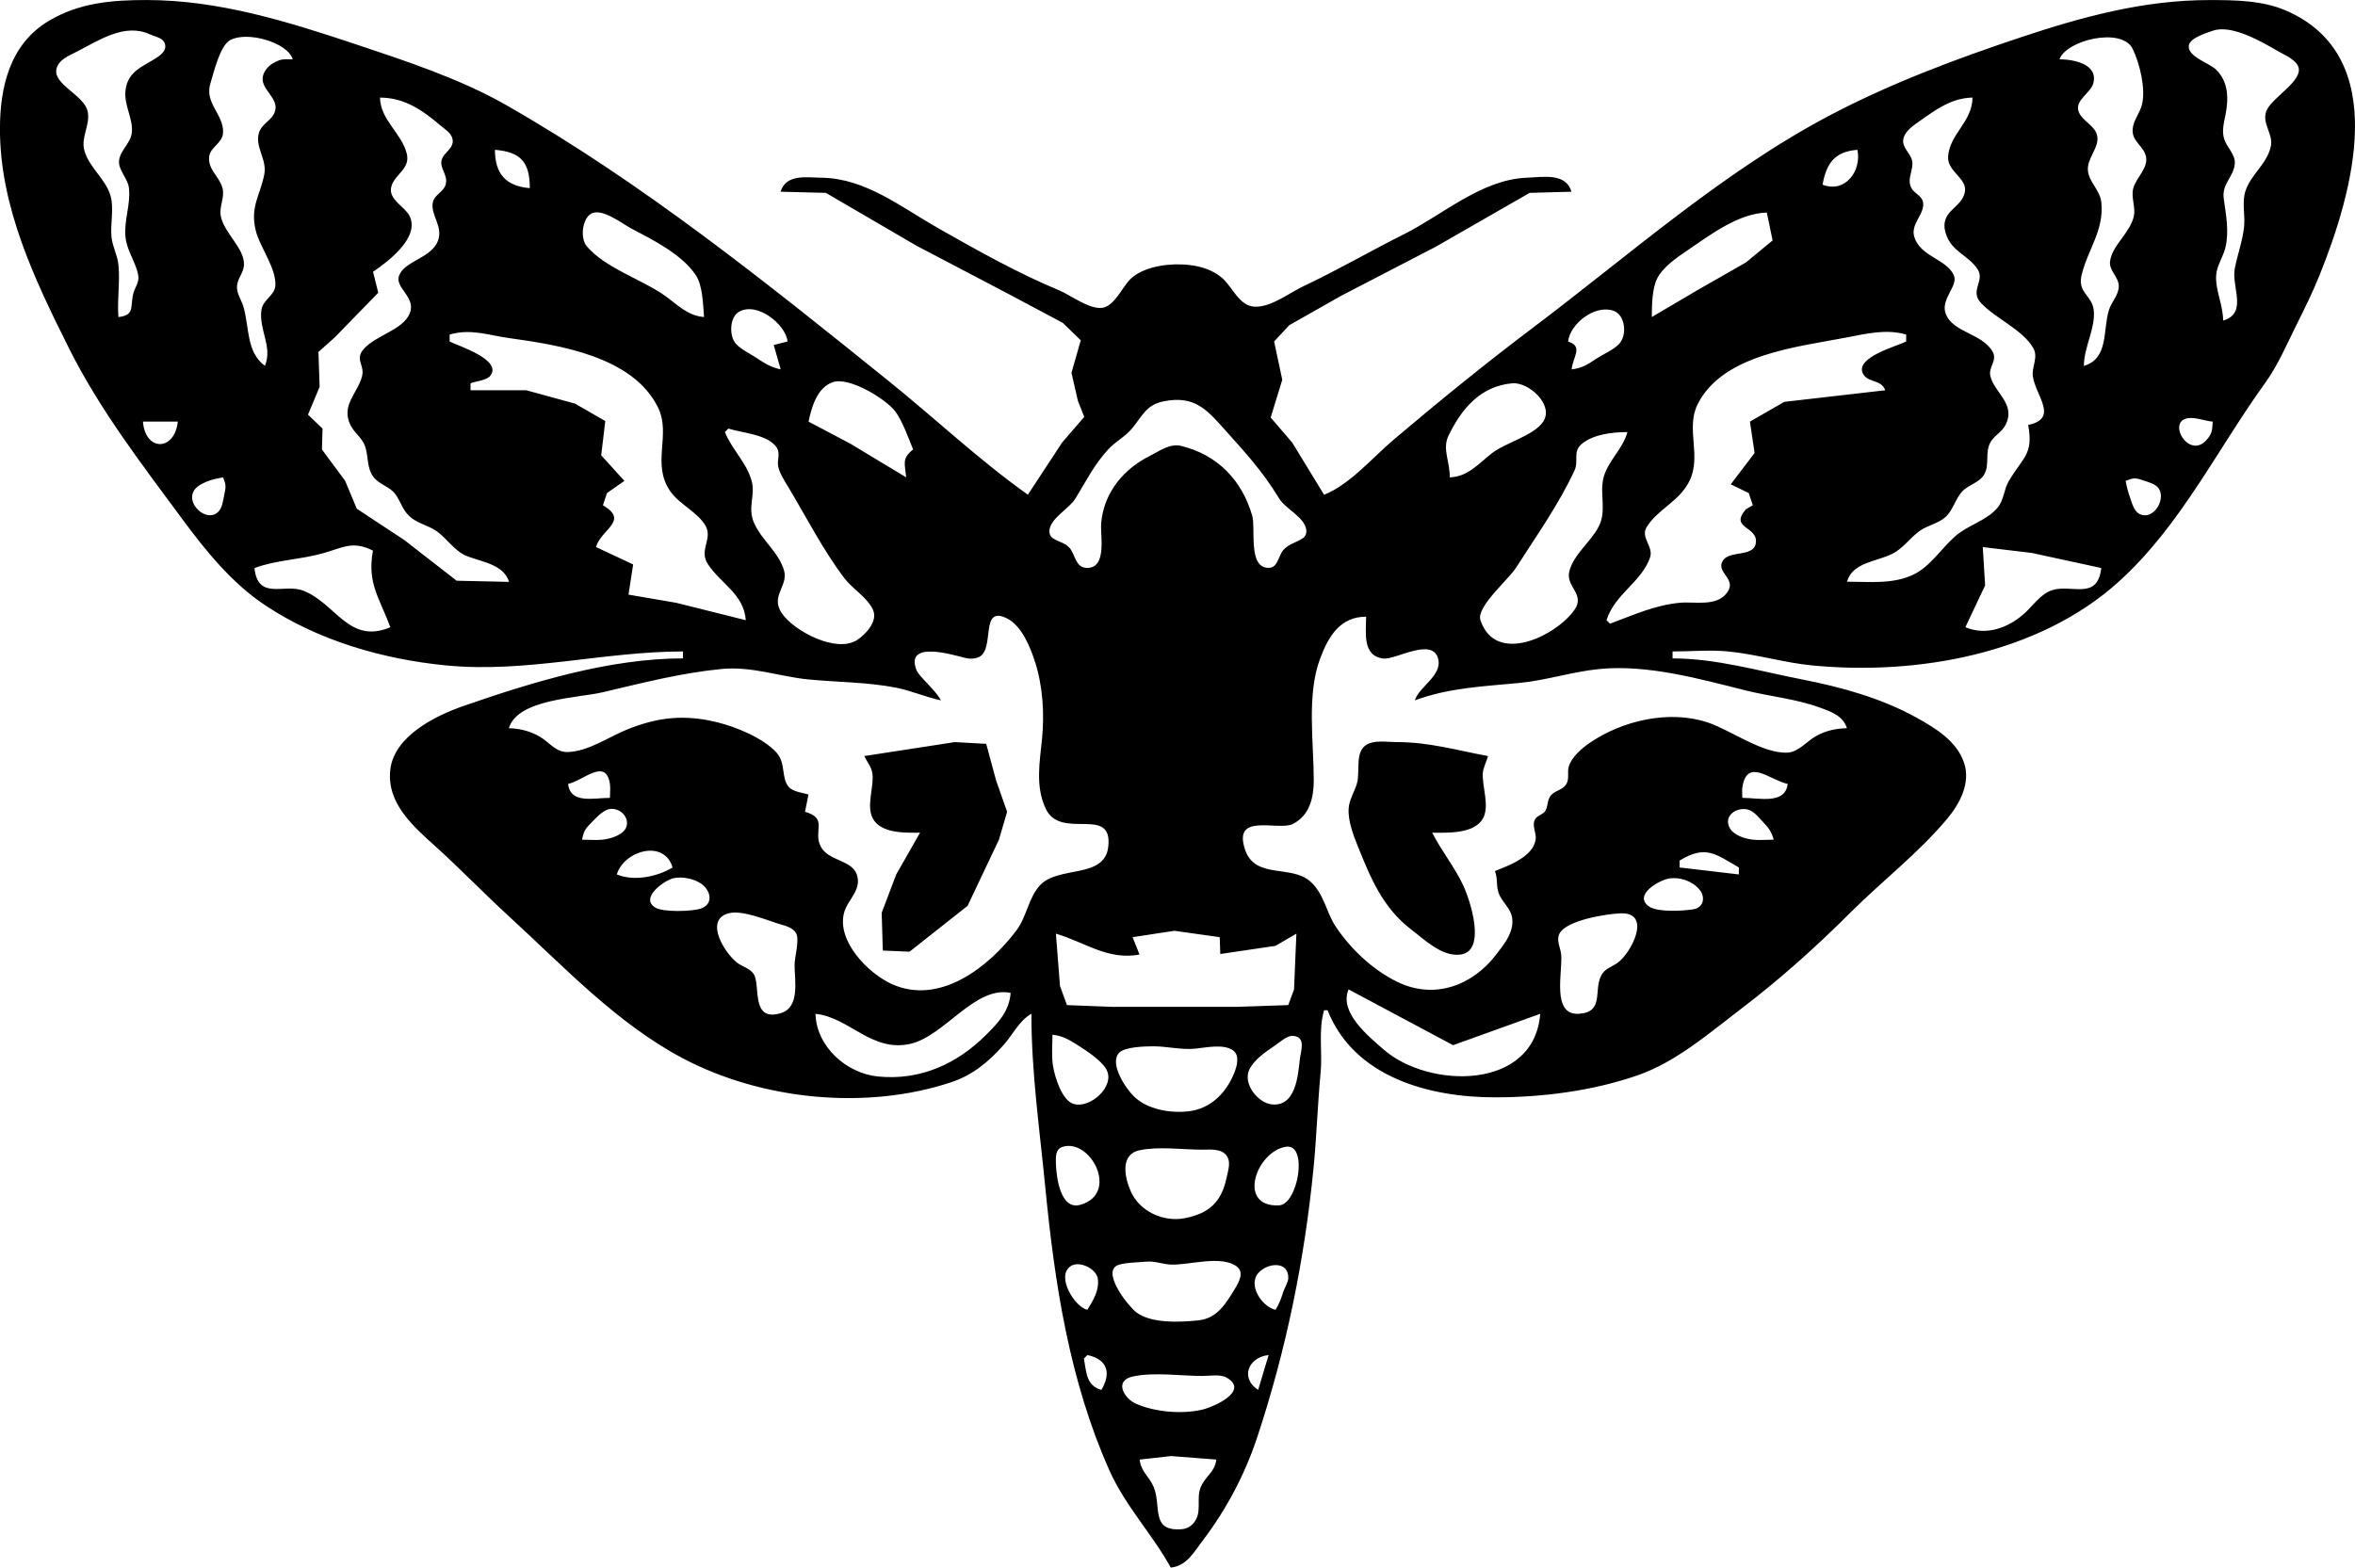 <?xml version="1.0" encoding="UTF-8" standalone="no"?>
<svg
   xmlns:dc="http://purl.org/dc/elements/1.1/"
   xmlns:cc="http://creativecommons.org/ns#"
   xmlns:rdf="http://www.w3.org/1999/02/22-rdf-syntax-ns#"
   xmlns:svg="http://www.w3.org/2000/svg"
   xmlns="http://www.w3.org/2000/svg"
   xmlns:sodipodi="http://sodipodi.sourceforge.net/DTD/sodipodi-0.dtd"
   xmlns:inkscape="http://www.inkscape.org/namespaces/inkscape"
   sodipodi:docname="moth.svg"
   inkscape:version="1.0 (4035a4fb49, 2020-05-01)"
   id="svg125"
   version="1.1"
   viewBox="0 0 57.222 38.1"
   height="38.1mm"
   width="57.222mm">
  <defs
     id="defs119" />
  <sodipodi:namedview
     inkscape:window-maximized="1"
     inkscape:window-y="0"
     inkscape:window-x="0"
     inkscape:window-height="1144"
     inkscape:window-width="1920"
     fit-margin-bottom="0"
     fit-margin-right="0"
     fit-margin-left="0"
     fit-margin-top="0"
     showgrid="false"
     inkscape:document-rotation="0"
     inkscape:current-layer="layer1"
     inkscape:document-units="mm"
     inkscape:cy="-5.1428535"
     inkscape:cx="82.42124"
     inkscape:zoom="0.35"
     inkscape:pageshadow="2"
     inkscape:pageopacity="0.0"
     borderopacity="1.0"
     bordercolor="#666666"
     pagecolor="#ffffff"
     id="base" />
  <g
     transform="translate(-84.026,-149.527)"
     id="layer1"
     inkscape:groupmode="layer"
     inkscape:label="Layer 1">
    <path
       id="path3317"
       d="m 100.621,165.36 v 0.169 c -1.784,0 -3.666,0.578 -5.334,1.157 -0.68,0.236 -1.687,0.733 -1.778,1.552 -0.09,0.813 0.557,1.372 1.101,1.863 0.609,0.55 1.175,1.141 1.778,1.693 1.327,1.215 2.624,2.608 4.233,3.457 1.917,1.012 4.453,1.267 6.519,0.579 0.523,-0.174 0.909,-0.497 1.27,-0.903 0.238,-0.268 0.368,-0.578 0.677,-0.762 0,1.437 0.201,2.816 0.339,4.233 0.227,2.335 0.587,4.685 1.552,6.858 0.383,0.863 1.047,1.559 1.496,2.371 0.391,-0.041 0.563,-0.379 0.79,-0.677 0.554,-0.725 1.011,-1.593 1.298,-2.455 0.718,-2.156 1.164,-4.357 1.383,-6.604 0.074,-0.76 0.096,-1.527 0.169,-2.286 0.05,-0.515 -0.061,-1.021 0.085,-1.524 h 0.085 c 0.644,1.631 2.475,2.117 4.064,2.117 1.161,0 2.378,-0.157 3.471,-0.536 0.942,-0.327 1.754,-1.039 2.54,-1.637 0.921,-0.701 1.807,-1.496 2.625,-2.314 0.767,-0.767 1.663,-1.454 2.357,-2.286 0.303,-0.363 0.572,-0.867 0.409,-1.355 -0.178,-0.535 -0.698,-0.846 -1.157,-1.101 -0.853,-0.474 -1.836,-0.745 -2.794,-0.931 -1.036,-0.202 -2.073,-0.508 -3.133,-0.508 v -0.169 c 0.445,0 0.913,-0.043 1.355,0 0.675,0.066 1.35,0.272 2.032,0.339 2.554,0.248 5.504,-0.274 7.451,-2.032 1.502,-1.356 2.395,-3.218 3.556,-4.826 0.321,-0.444 0.534,-0.956 0.776,-1.439 0.195,-0.391 0.385,-0.775 0.55,-1.185 0.801,-1.989 1.769,-5.321 -0.818,-6.435 -0.577,-0.249 -1.244,-0.254 -1.863,-0.254 -1.589,0 -3.076,0.404 -4.572,0.903 -1.586,0.529 -3.17,1.12 -4.657,1.905 -2.591,1.367 -4.869,3.396 -7.197,5.151 -1.151,0.868 -2.286,1.791 -3.387,2.723 -0.515,0.436 -1.066,1.093 -1.693,1.341 l -0.776,-1.27 -0.522,-0.607 0.282,-0.917 -0.198,-0.931 0.367,-0.395 1.27,-0.72 2.286,-1.185 2.286,-1.312 1.016,-0.028 c -0.138,-0.465 -0.687,-0.356 -1.101,-0.339 -1.085,0.045 -2.04,0.907 -2.963,1.369 -0.827,0.414 -1.616,0.874 -2.455,1.27 -0.339,0.16 -0.785,0.516 -1.185,0.494 -0.363,-0.02 -0.528,-0.46 -0.762,-0.677 -0.346,-0.321 -0.898,-0.383 -1.355,-0.339 -0.308,0.03 -0.681,0.13 -0.903,0.353 -0.191,0.191 -0.383,0.65 -0.677,0.691 -0.312,0.044 -0.772,-0.31 -1.044,-0.423 -1.015,-0.423 -2.006,-0.979 -2.963,-1.524 -0.863,-0.492 -1.754,-1.199 -2.794,-1.214 -0.39,-0.005 -0.878,-0.099 -1.016,0.339 l 1.101,0.028 2.201,1.284 2.286,1.199 1.27,0.677 0.437,0.423 -0.226,0.79 0.155,0.677 0.155,0.395 -0.536,0.621 -0.833,1.27 c -1.183,-0.84 -2.256,-1.855 -3.387,-2.766 -2.969,-2.392 -5.992,-4.825 -9.313,-6.717 -1.105,-0.629 -2.439,-1.067 -3.641,-1.468 -1.651,-0.55 -3.319,-1.072 -5.08,-1.072 -0.838,0 -1.632,0.067 -2.371,0.508 -0.943,0.563 -1.185,1.607 -1.185,2.625 0,1.904 0.845,3.666 1.679,5.334 0.745,1.49 1.763,2.81 2.752,4.149 0.565,0.766 1.203,1.554 2.004,2.088 1.298,0.866 2.868,1.318 4.403,1.468 1.955,0.19 3.827,-0.339 5.757,-0.339 m -13.716,-8.128 c -0.034,-0.427 0.042,-0.84 0,-1.27 -0.023,-0.235 -0.146,-0.442 -0.169,-0.677 -0.032,-0.327 0.069,-0.697 -0.028,-1.016 -0.124,-0.407 -0.531,-0.684 -0.635,-1.101 -0.078,-0.312 0.151,-0.613 0.085,-0.931 -0.082,-0.395 -0.82,-0.646 -0.762,-1.016 0.038,-0.241 0.31,-0.343 0.494,-0.437 0.547,-0.281 1.171,-0.705 1.778,-0.423 0.107,0.05 0.296,0.078 0.353,0.198 0.078,0.165 -0.056,0.283 -0.183,0.367 -0.342,0.225 -0.709,0.325 -0.762,0.804 -0.039,0.354 0.188,0.677 0.155,1.016 -0.025,0.256 -0.28,0.431 -0.31,0.677 -0.029,0.232 0.214,0.44 0.24,0.677 0.044,0.395 -0.124,0.781 -0.085,1.185 0.032,0.333 0.253,0.615 0.31,0.931 0.03,0.167 -0.069,0.274 -0.113,0.423 -0.095,0.324 0.051,0.548 -0.367,0.593 m 51.139,0.085 c 0,-0.378 -0.194,-0.748 -0.169,-1.101 0.017,-0.24 0.171,-0.445 0.226,-0.677 0.092,-0.39 0.011,-0.802 -0.042,-1.185 -0.051,-0.363 0.241,-0.523 0.268,-0.847 0.019,-0.225 -0.188,-0.395 -0.254,-0.593 -0.067,-0.201 -0.01,-0.396 0.028,-0.593 0.079,-0.404 0.074,-0.801 -0.226,-1.101 -0.161,-0.161 -0.714,-0.321 -0.663,-0.593 0.034,-0.183 0.428,-0.3 0.579,-0.353 0.471,-0.164 1.205,0.278 1.609,0.508 0.145,0.083 0.394,0.188 0.466,0.353 0.153,0.351 -0.667,0.773 -0.776,1.101 -0.103,0.308 0.176,0.542 0.113,0.847 -0.089,0.429 -0.496,0.691 -0.621,1.101 -0.082,0.269 -0.001,0.572 -0.028,0.847 -0.033,0.335 -0.161,0.685 -0.226,1.016 -0.088,0.454 0.323,1.09 -0.282,1.27 m -46.905,-6.35 c -0.104,0.003 -0.24,-0.014 -0.339,0.028 -0.089,0.038 -0.187,0.083 -0.254,0.155 -0.46,0.492 0.377,0.708 0.127,1.157 -0.095,0.171 -0.285,0.236 -0.353,0.437 -0.115,0.341 0.197,0.654 0.127,1.016 -0.101,0.52 -0.346,0.785 -0.212,1.355 0.099,0.42 0.506,0.923 0.48,1.355 -0.015,0.24 -0.303,0.337 -0.339,0.593 -0.066,0.476 0.279,0.892 0.085,1.355 -0.455,-0.333 -0.377,-0.942 -0.522,-1.439 -0.051,-0.176 -0.171,-0.314 -0.155,-0.508 0.015,-0.184 0.164,-0.323 0.169,-0.508 0.011,-0.413 -0.482,-0.764 -0.564,-1.185 -0.045,-0.234 0.101,-0.445 0.042,-0.677 -0.069,-0.274 -0.358,-0.455 -0.325,-0.762 0.027,-0.248 0.327,-0.324 0.339,-0.593 0.018,-0.433 -0.455,-0.714 -0.31,-1.185 0.081,-0.265 0.23,-0.918 0.48,-1.058 0.404,-0.227 1.392,0.047 1.524,0.466 m 43.519,7.451 c 0,-0.448 0.288,-0.924 0.24,-1.355 -0.041,-0.363 -0.397,-0.422 -0.296,-0.847 0.148,-0.626 0.555,-1.097 0.48,-1.778 -0.032,-0.292 -0.293,-0.48 -0.325,-0.762 -0.033,-0.298 0.281,-0.562 0.226,-0.847 -0.051,-0.26 -0.366,-0.356 -0.452,-0.593 -0.099,-0.273 0.285,-0.445 0.353,-0.677 0.14,-0.483 -0.49,-0.593 -0.818,-0.593 0.167,-0.471 1.518,-0.79 1.778,-0.254 0.171,0.353 0.322,0.968 0.226,1.355 -0.051,0.206 -0.208,0.38 -0.226,0.593 -0.026,0.307 0.273,0.41 0.325,0.677 0.053,0.275 -0.245,0.514 -0.31,0.762 -0.06,0.228 0.061,0.45 0.014,0.677 -0.084,0.404 -0.53,0.711 -0.579,1.101 -0.028,0.223 0.205,0.371 0.212,0.593 0.006,0.224 -0.178,0.39 -0.24,0.593 -0.15,0.492 -0.002,1.175 -0.607,1.355 m -38.269,5.249 -1.27,-0.028 -1.27,-0.988 -1.157,-0.762 -0.282,-0.677 -0.564,-0.762 0.014,-0.508 -0.353,-0.339 0.282,-0.677 -0.028,-0.847 0.395,-0.353 1.058,-1.087 -0.127,-0.508 c 0.353,-0.242 1.145,-0.827 0.889,-1.355 -0.11,-0.226 -0.496,-0.389 -0.452,-0.677 0.051,-0.331 0.485,-0.453 0.381,-0.847 -0.134,-0.509 -0.635,-0.801 -0.649,-1.355 0.589,0 1.031,0.302 1.468,0.677 0.109,0.094 0.272,0.183 0.296,0.339 0.037,0.229 -0.222,0.314 -0.268,0.508 -0.047,0.199 0.167,0.369 0.099,0.593 -0.055,0.18 -0.272,0.245 -0.31,0.423 -0.066,0.308 0.251,0.58 0.127,0.931 -0.151,0.429 -0.801,0.489 -0.945,0.847 -0.124,0.307 0.424,0.527 0.254,0.931 -0.17,0.404 -0.817,0.522 -1.115,0.861 -0.227,0.258 0.028,0.384 -0.042,0.663 -0.102,0.406 -0.518,0.701 -0.282,1.185 0.092,0.188 0.279,0.305 0.353,0.508 0.089,0.246 0.039,0.545 0.212,0.762 0.149,0.187 0.4,0.225 0.536,0.423 0.142,0.206 0.168,0.398 0.381,0.564 0.182,0.142 0.405,0.185 0.593,0.31 0.275,0.184 0.444,0.497 0.762,0.621 0.37,0.144 0.884,0.2 1.016,0.621 m 35.56,-11.769 c 0,0.587 -0.562,0.892 -0.593,1.439 -0.02,0.361 0.462,0.518 0.409,0.847 -0.066,0.415 -0.636,0.458 -0.466,1.016 0.138,0.45 0.556,0.53 0.776,0.875 0.178,0.28 -0.192,0.51 0.07,0.804 0.339,0.381 1.032,0.66 1.284,1.115 0.122,0.22 -0.045,0.452 -0.014,0.677 0.066,0.477 0.642,1.026 -0.113,1.185 0.131,0.714 -0.12,0.776 -0.466,1.355 -0.134,0.225 -0.114,0.474 -0.296,0.677 -0.274,0.306 -0.71,0.405 -1.016,0.677 -0.331,0.294 -0.609,0.739 -1.016,0.931 -0.501,0.237 -1.071,0.169 -1.609,0.169 0.141,-0.473 0.707,-0.481 1.101,-0.677 0.272,-0.136 0.432,-0.394 0.677,-0.564 0.182,-0.126 0.42,-0.171 0.593,-0.31 0.205,-0.165 0.254,-0.459 0.437,-0.649 0.163,-0.169 0.42,-0.204 0.536,-0.423 0.122,-0.231 0.007,-0.519 0.141,-0.762 0.092,-0.167 0.281,-0.253 0.367,-0.423 0.26,-0.512 -0.264,-0.773 -0.367,-1.185 -0.056,-0.223 0.175,-0.379 0.056,-0.593 -0.251,-0.453 -0.974,-0.465 -1.143,-0.931 -0.129,-0.356 0.314,-0.671 0.198,-0.931 -0.176,-0.395 -0.812,-0.449 -0.96,-0.931 -0.099,-0.323 0.265,-0.556 0.212,-0.847 -0.029,-0.155 -0.212,-0.209 -0.282,-0.339 -0.124,-0.23 0.068,-0.45 0.014,-0.677 -0.042,-0.178 -0.245,-0.308 -0.212,-0.508 0.034,-0.204 0.256,-0.343 0.409,-0.452 0.401,-0.284 0.767,-0.551 1.27,-0.564 m -35.052,2.201 c -0.593,-0.047 -0.847,-0.363 -0.847,-0.931 0.646,0.051 0.847,0.321 0.847,0.931 m 32.258,-0.931 c 0.109,0.519 -0.304,1.061 -0.847,0.847 0.095,-0.516 0.29,-0.803 0.847,-0.847 m -28.025,4.064 c -0.43,-0.034 -0.672,-0.335 -1.016,-0.564 -0.563,-0.375 -1.39,-0.637 -1.834,-1.157 -0.154,-0.18 -0.118,-0.629 0.085,-0.776 0.255,-0.186 0.768,0.223 0.988,0.339 0.524,0.277 1.243,0.633 1.58,1.143 0.166,0.25 0.174,0.721 0.198,1.016 m 25.823,-2.54 0.141,0.677 -0.649,0.536 -1.185,0.677 -1.101,0.649 c 0,-0.269 0.006,-0.689 0.127,-0.931 0.14,-0.28 0.469,-0.506 0.72,-0.677 0.559,-0.38 1.256,-0.913 1.947,-0.931 m -23.791,3.133 -0.339,0.085 0.169,0.593 c -0.234,-0.049 -0.393,-0.149 -0.593,-0.282 -0.155,-0.103 -0.368,-0.201 -0.494,-0.339 -0.167,-0.184 -0.159,-0.641 0.07,-0.776 0.443,-0.261 1.142,0.308 1.185,0.72 m 19.05,0.677 c 0.032,-0.307 0.291,-0.556 -0.085,-0.677 0.045,-0.425 0.644,-0.905 1.101,-0.748 0.293,0.101 0.337,0.592 0.141,0.804 -0.137,0.148 -0.395,0.254 -0.564,0.367 -0.205,0.137 -0.349,0.228 -0.593,0.254 m -20.066,6.096 -1.693,-0.423 -1.157,-0.198 0.113,-0.734 -0.903,-0.423 c 0.132,-0.443 0.812,-0.634 0.169,-1.016 l 0.099,-0.296 0.423,-0.296 -0.564,-0.621 0.099,-0.833 -0.734,-0.423 -1.185,-0.325 h -1.355 v -0.169 c 0.126,-0.053 0.39,-0.068 0.48,-0.183 0.301,-0.386 -0.76,-0.719 -0.988,-0.833 v -0.169 c 0.516,-0.149 0.926,0.013 1.439,0.085 1.234,0.171 3.021,0.448 3.627,1.693 0.322,0.663 -0.171,1.359 0.296,2.032 0.221,0.318 0.685,0.52 0.861,0.847 0.171,0.317 -0.177,0.588 0.057,0.931 0.33,0.485 0.867,0.723 0.917,1.355 m 28.194,-6.943 v 0.169 c -0.23,0.115 -1.218,0.378 -1.058,0.762 0.106,0.255 0.446,0.139 0.55,0.423 l -2.455,0.282 -0.833,0.48 0.113,0.762 -0.579,0.762 0.437,0.212 0.099,0.296 -0.169,0.099 c -0.415,0.48 0.319,0.407 0.24,0.833 -0.063,0.338 -0.648,0.155 -0.804,0.423 -0.166,0.285 0.348,0.43 0.113,0.762 -0.256,0.361 -0.792,0.218 -1.157,0.254 -0.618,0.06 -1.133,0.302 -1.693,0.508 l -0.085,-0.085 c 0.202,-0.638 0.851,-0.926 1.058,-1.524 0.091,-0.263 -0.236,-0.483 -0.085,-0.734 0.266,-0.441 0.799,-0.625 1.044,-1.129 0.298,-0.613 -0.1,-1.267 0.198,-1.863 0.609,-1.218 2.444,-1.393 3.627,-1.623 0.481,-0.093 0.962,-0.209 1.439,-0.07 m -24.13,2.794 c -0.283,0.225 -0.196,0.345 -0.169,0.677 l -1.355,-0.818 -1.016,-0.536 c 0.073,-0.348 0.205,-0.83 0.593,-0.96 0.399,-0.133 1.279,0.406 1.51,0.706 0.167,0.217 0.334,0.67 0.437,0.931 m 13.039,0.677 c 0.01,-0.381 -0.189,-0.685 -0.028,-1.016 0.309,-0.635 0.764,-1.203 1.552,-1.27 0.391,-0.033 1.017,0.521 0.748,0.931 -0.225,0.343 -0.924,0.513 -1.256,0.776 -0.327,0.259 -0.583,0.567 -1.016,0.579 m -6.943,-1.849 c 0.722,-0.141 1.021,0.178 1.453,0.663 0.511,0.572 0.936,1.025 1.341,1.693 0.16,0.265 0.613,0.451 0.663,0.762 0.013,0.083 -0.013,0.164 -0.085,0.212 -0.163,0.11 -0.345,0.134 -0.48,0.296 -0.116,0.14 -0.122,0.423 -0.353,0.423 -0.504,0 -0.305,-0.961 -0.395,-1.27 -0.249,-0.855 -0.838,-1.476 -1.722,-1.693 -0.28,-0.069 -0.523,0.121 -0.762,0.24 -0.635,0.317 -1.113,0.88 -1.185,1.623 -0.029,0.293 0.152,1.101 -0.339,1.101 -0.295,0 -0.283,-0.328 -0.437,-0.494 -0.112,-0.121 -0.264,-0.137 -0.395,-0.226 -0.071,-0.048 -0.098,-0.129 -0.085,-0.212 0.047,-0.293 0.48,-0.507 0.635,-0.762 0.252,-0.416 0.454,-0.818 0.79,-1.185 0.174,-0.19 0.417,-0.313 0.579,-0.508 0.249,-0.3 0.342,-0.579 0.776,-0.663 m -23.961,0.494 c -0.076,0.723 -0.789,0.734 -0.847,0 h 0.847 m 49.445,0 c -0.01,0.121 -0.003,0.23 -0.07,0.339 -0.445,0.718 -1.091,-0.356 -0.522,-0.423 0.191,-0.022 0.402,0.07 0.593,0.085 m -36.153,0.254 0.085,-0.085 c 0.336,0.106 0.932,0.14 1.157,0.437 0.125,0.165 0.017,0.316 0.056,0.494 0.037,0.168 0.166,0.361 0.254,0.508 0.429,0.719 0.851,1.541 1.355,2.201 0.197,0.258 0.556,0.466 0.691,0.762 0.127,0.276 -0.17,0.594 -0.381,0.734 -0.501,0.332 -1.536,-0.21 -1.834,-0.649 -0.283,-0.416 0.159,-0.662 0.057,-1.03 -0.127,-0.455 -0.549,-0.742 -0.734,-1.171 -0.16,-0.372 0.041,-0.664 -0.056,-1.016 -0.125,-0.449 -0.484,-0.768 -0.649,-1.185 m 21.929,0 c -0.107,0.405 -0.473,0.702 -0.579,1.101 -0.103,0.392 0.078,0.804 -0.113,1.185 -0.191,0.381 -0.614,0.678 -0.72,1.101 -0.093,0.371 0.393,0.548 0.127,0.931 -0.443,0.637 -1.918,1.358 -2.286,0.254 -0.107,-0.322 0.68,-0.987 0.861,-1.27 0.48,-0.752 1.054,-1.561 1.425,-2.371 0.11,-0.239 -0.056,-0.453 0.183,-0.649 0.283,-0.232 0.75,-0.282 1.101,-0.282 m -34.121,1.101 c 0.072,0.182 0.072,0.225 0.028,0.423 -0.029,0.13 -0.043,0.307 -0.141,0.409 -0.248,0.259 -0.697,-0.101 -0.635,-0.409 0.034,-0.166 0.184,-0.247 0.325,-0.31 0.135,-0.061 0.28,-0.086 0.423,-0.113 m 46.228,0.085 c 0.185,-0.073 0.227,-0.082 0.423,-0.014 0.119,0.041 0.306,0.087 0.381,0.198 0.165,0.243 -0.079,0.698 -0.381,0.649 -0.201,-0.033 -0.254,-0.247 -0.31,-0.409 -0.05,-0.143 -0.086,-0.276 -0.113,-0.423 m -42.587,1.693 c -0.147,0.796 0.16,1.149 0.423,1.863 -1.011,0.426 -1.321,-0.58 -2.117,-0.889 -0.462,-0.18 -1.101,0.247 -1.185,-0.55 0.544,-0.201 1.134,-0.204 1.693,-0.367 0.478,-0.139 0.702,-0.298 1.185,-0.057 m 41.995,0.423 c -0.083,0.792 -0.715,0.393 -1.185,0.536 -0.281,0.086 -0.47,0.377 -0.677,0.564 -0.399,0.361 -0.934,0.552 -1.439,0.339 l 0.48,-1.016 -0.057,-0.931 1.185,0.141 1.693,0.367 m -31.496,5.927 0.085,-0.423 c -0.143,-0.042 -0.377,-0.064 -0.48,-0.183 -0.189,-0.219 -0.065,-0.578 -0.296,-0.833 -0.32,-0.353 -0.967,-0.619 -1.425,-0.734 -0.791,-0.198 -1.44,-0.137 -2.201,0.169 -0.451,0.182 -0.935,0.529 -1.439,0.55 -0.295,0.012 -0.447,-0.229 -0.677,-0.367 -0.235,-0.14 -0.493,-0.205 -0.762,-0.212 0.212,-0.713 1.672,-0.73 2.286,-0.875 0.95,-0.224 1.907,-0.47 2.879,-0.564 0.742,-0.072 1.402,0.184 2.117,0.254 0.691,0.067 1.435,0.065 2.117,0.198 0.379,0.074 0.729,0.232 1.101,0.31 -0.115,-0.199 -0.268,-0.333 -0.423,-0.508 -0.067,-0.076 -0.149,-0.156 -0.183,-0.254 -0.247,-0.701 0.911,-0.338 1.199,-0.268 0.106,0.026 0.239,0.024 0.339,-0.028 0.384,-0.203 0.005,-1.272 0.677,-0.931 0.353,0.179 0.564,0.703 0.677,1.058 0.187,0.587 0.229,1.246 0.169,1.863 -0.055,0.564 -0.167,1.145 0.085,1.693 0.366,0.798 1.638,-0.094 1.524,0.931 -0.088,0.795 -1.22,0.451 -1.665,0.945 -0.276,0.306 -0.317,0.757 -0.564,1.087 -0.663,0.883 -1.854,1.83 -3.02,1.312 -0.581,-0.258 -1.353,-1.047 -1.171,-1.736 0.085,-0.323 0.44,-0.555 0.31,-0.931 -0.123,-0.357 -0.693,-0.329 -0.875,-0.677 -0.199,-0.382 0.19,-0.681 -0.381,-0.847 m 13.631,-4.741 c 0,0.379 -0.099,0.958 0.423,1.016 0.293,0.033 1.183,-0.524 1.326,0 0.113,0.412 -0.465,0.681 -0.564,1.016 0.841,-0.31 1.655,-0.337 2.54,-0.423 0.659,-0.064 1.289,-0.275 1.947,-0.339 1.172,-0.114 2.431,0.241 3.556,0.522 0.591,0.148 1.204,0.202 1.778,0.409 0.293,0.106 0.582,0.204 0.677,0.508 -0.273,0.007 -0.521,0.06 -0.762,0.198 -0.215,0.123 -0.417,0.381 -0.677,0.395 -0.604,0.034 -1.383,-0.546 -1.947,-0.734 -0.926,-0.309 -2.075,-0.05 -2.879,0.508 -0.189,0.131 -0.425,0.339 -0.494,0.564 -0.042,0.137 0.02,0.292 -0.057,0.423 -0.085,0.147 -0.259,0.152 -0.367,0.268 -0.105,0.114 -0.072,0.253 -0.141,0.381 -0.05,0.094 -0.199,0.112 -0.254,0.212 -0.086,0.156 0.04,0.328 0.014,0.494 -0.064,0.415 -0.651,0.629 -0.988,0.762 0.076,0.193 0.018,0.408 0.113,0.593 0.125,0.243 0.332,0.371 0.31,0.677 -0.021,0.297 -0.222,0.536 -0.395,0.762 -0.578,0.756 -1.503,1.099 -2.399,0.663 -0.591,-0.287 -1.133,-0.796 -1.496,-1.341 -0.239,-0.358 -0.283,-0.802 -0.621,-1.101 -0.465,-0.411 -1.334,-0.051 -1.58,-0.762 -0.323,-0.93 0.798,-0.455 1.157,-0.635 0.411,-0.206 0.508,-0.646 0.508,-1.058 0,-0.938 -0.176,-2.079 0.155,-2.963 0.204,-0.544 0.49,-1.016 1.115,-1.016 m -12.192,3.387 c 0.065,0.13 0.177,0.275 0.198,0.423 0.045,0.326 -0.159,0.792 0.014,1.101 0.205,0.364 0.791,0.339 1.143,0.339 l -0.579,1.016 -0.353,0.931 0.028,0.917 0.649,0.028 1.411,-1.115 0.762,-1.609 0.198,-0.677 -0.268,-0.762 -0.24,-0.889 -0.762,-0.042 -2.201,0.339 m 13.801,1.863 c 0.363,0 1.01,0.035 1.228,-0.339 0.174,-0.3 -0.018,-0.783 0,-1.101 0.008,-0.141 0.091,-0.288 0.127,-0.423 -0.75,-0.138 -1.428,-0.339 -2.201,-0.339 -0.208,0 -0.479,-0.045 -0.677,0.028 -0.393,0.145 -0.212,0.664 -0.31,0.988 -0.061,0.199 -0.183,0.383 -0.198,0.593 -0.021,0.303 0.116,0.658 0.226,0.931 0.312,0.775 0.609,1.494 1.298,2.018 0.324,0.246 0.736,0.657 1.185,0.607 0.655,-0.074 0.242,-1.331 0.07,-1.693 -0.21,-0.445 -0.53,-0.834 -0.748,-1.27 m -19.981,-0.847 c -0.392,0 -0.963,0.155 -1.016,-0.339 0.368,-0.077 0.918,-0.647 1.016,0 0.016,0.105 0,0.232 0,0.339 m 28.617,-0.339 c -0.055,0.508 -0.699,0.339 -1.101,0.339 0,-0.074 -0.011,-0.179 0,-0.254 0.113,-0.735 0.671,-0.175 1.101,-0.085 m -29.295,1.355 c 0.037,-0.17 0.059,-0.241 0.183,-0.367 0.115,-0.117 0.258,-0.283 0.409,-0.353 0.237,-0.109 0.554,0.111 0.494,0.381 -0.049,0.219 -0.388,0.318 -0.579,0.339 -0.165,0.018 -0.342,0 -0.508,0 m 28.956,0 c -0.166,0 -0.343,0.018 -0.508,0 -0.182,-0.02 -0.45,-0.101 -0.55,-0.268 -0.193,-0.32 0.19,-0.554 0.466,-0.452 0.129,0.048 0.247,0.201 0.339,0.296 0.14,0.147 0.2,0.236 0.254,0.423 m -26.755,0.677 c -0.376,0.228 -0.944,0.342 -1.355,0.169 0.171,-0.574 1.147,-0.867 1.355,-0.169 m 25.908,0 v 0.169 l -1.439,-0.169 v -0.169 c 0.635,-0.384 0.87,-0.16 1.439,0.169 m -25.908,0.268 c 0.225,-0.066 0.577,0.011 0.748,0.169 0.2,0.186 0.221,0.47 -0.07,0.564 -0.212,0.069 -0.909,0.091 -1.101,-0.028 -0.372,-0.231 0.198,-0.64 0.423,-0.706 m 24.215,0 c 0.259,-0.04 0.56,0.06 0.734,0.268 0.153,0.183 0.106,0.437 -0.141,0.48 -0.249,0.043 -0.878,0.079 -1.087,-0.07 -0.384,-0.276 0.253,-0.641 0.494,-0.677 m -22.86,0.847 c 0.336,-0.094 0.943,0.173 1.27,0.268 0.131,0.038 0.317,0.088 0.381,0.226 0.078,0.166 -0.042,0.567 -0.042,0.762 0,0.381 0.138,1.03 -0.339,1.171 -0.708,0.21 -0.5,-0.618 -0.635,-0.917 -0.067,-0.148 -0.256,-0.202 -0.381,-0.282 -0.299,-0.191 -0.869,-1.056 -0.254,-1.228 m 21.675,0 c 0.79,-0.033 0.253,0.99 -0.085,1.214 -0.145,0.096 -0.292,0.129 -0.381,0.296 -0.191,0.361 0.082,0.896 -0.55,0.931 -0.665,0.037 -0.383,-1.029 -0.423,-1.439 -0.016,-0.164 -0.125,-0.347 -0.042,-0.508 0.17,-0.33 1.138,-0.48 1.482,-0.494 m -9.737,0.579 0.014,0.409 1.341,-0.198 0.508,-0.296 -0.057,1.355 -0.141,0.381 -1.242,0.042 h -3.048 l -1.087,-0.042 -0.169,-0.466 -0.099,-1.27 c 0.695,0.201 1.252,0.652 2.032,0.508 l -0.169,-0.423 1.016,-0.155 1.101,0.155 m -5.08,1.355 c -0.035,0.442 -0.288,0.711 -0.593,1.016 -0.71,0.71 -1.601,1.116 -2.625,1.016 -0.777,-0.076 -1.503,-0.732 -1.524,-1.524 0.824,0.087 1.35,0.929 2.286,0.734 0.84,-0.175 1.584,-1.425 2.455,-1.242 m 12.869,0.508 c -0.148,1.872 -2.704,1.821 -3.796,0.875 -0.397,-0.344 -1.095,-0.912 -0.861,-1.468 l 2.54,1.355 2.117,-0.762 m -11.853,0.508 c 0.235,0.025 0.392,0.112 0.593,0.24 0.212,0.136 0.597,0.379 0.72,0.607 0.221,0.41 -0.406,0.963 -0.804,0.833 -0.282,-0.092 -0.449,-0.65 -0.494,-0.917 -0.041,-0.246 -0.014,-0.513 -0.014,-0.762 m 5.842,0.028 c 0.329,0.015 0.191,0.372 0.169,0.564 -0.044,0.396 -0.097,1.157 -0.677,1.101 -0.342,-0.033 -0.716,-0.506 -0.55,-0.847 0.122,-0.252 0.412,-0.441 0.635,-0.593 0.114,-0.078 0.275,-0.232 0.423,-0.226 m -3.387,0.254 c 0.334,0 0.671,0.09 1.016,0.057 0.252,-0.025 0.686,-0.124 0.917,0.042 0.172,0.124 0.091,0.394 0.028,0.55 -0.196,0.487 -0.574,0.871 -1.115,0.931 -0.442,0.049 -0.997,-0.043 -1.326,-0.367 -0.199,-0.196 -0.604,-0.802 -0.353,-1.058 0.142,-0.145 0.636,-0.155 0.833,-0.155 m -2.201,2.441 c 0.682,-0.201 1.375,1.143 0.423,1.411 -0.483,0.136 -0.583,-0.668 -0.593,-1.002 -0.004,-0.159 -0.017,-0.354 0.169,-0.409 m 5.419,0 c 0.548,-0.087 0.298,1.405 -0.169,1.425 -1.029,0.045 -0.553,-1.31 0.169,-1.425 m -3.556,0.085 c 0.47,-0.099 1.043,-0.014 1.524,-0.014 0.179,0 0.425,-0.03 0.564,0.113 0.151,0.155 0.066,0.382 0.028,0.564 -0.124,0.594 -0.422,0.872 -1.016,0.988 -0.518,0.101 -1.095,-0.161 -1.312,-0.649 -0.153,-0.345 -0.265,-0.901 0.212,-1.002 m 0.169,2.709 c 0.201,-0.022 0.391,0.062 0.593,0.07 0.439,0.018 1.207,-0.236 1.595,0.042 0.199,0.143 0.051,0.398 -0.042,0.55 -0.217,0.355 -0.428,0.712 -0.875,0.762 -0.436,0.048 -1.162,0.085 -1.524,-0.198 -0.19,-0.148 -0.785,-0.901 -0.494,-1.115 0.131,-0.096 0.58,-0.094 0.748,-0.113 m -1.439,1.171 c -0.303,-0.066 -0.767,-0.808 -0.409,-1.058 0.213,-0.149 0.627,0.062 0.663,0.296 0.044,0.283 -0.113,0.538 -0.254,0.762 m 4.572,0 c -0.317,-0.069 -0.688,-0.596 -0.409,-0.903 0.221,-0.243 0.736,-0.291 0.72,0.141 -0.003,0.09 -0.099,0.248 -0.127,0.339 -0.05,0.165 -0.095,0.277 -0.183,0.423 m -4.233,1.947 c -0.368,-0.11 -0.36,-0.416 -0.423,-0.762 l 0.085,-0.085 c 0.49,0.103 0.584,0.441 0.339,0.847 m 4.064,-0.847 -0.254,0.847 c -0.441,-0.285 -0.246,-0.794 0.254,-0.847 m -3.302,0.522 c 0.518,-0.114 1.163,-0.014 1.693,-0.014 0.172,0 0.438,-0.049 0.593,0.042 0.558,0.329 -0.329,0.714 -0.593,0.776 -0.491,0.116 -1.149,0.06 -1.609,-0.141 -0.299,-0.13 -0.543,-0.562 -0.085,-0.663 m 2.032,2.018 c -0.034,0.31 -0.268,0.4 -0.381,0.677 -0.111,0.272 0.039,0.595 -0.155,0.847 -0.079,0.102 -0.183,0.16 -0.31,0.169 -0.763,0.057 -0.479,-0.566 -0.677,-1.03 -0.112,-0.262 -0.307,-0.364 -0.339,-0.663 l 0.762,-0.085 z"
       style="fill:#000000;stroke:none;stroke-width:0.085" />
  </g>
</svg>

